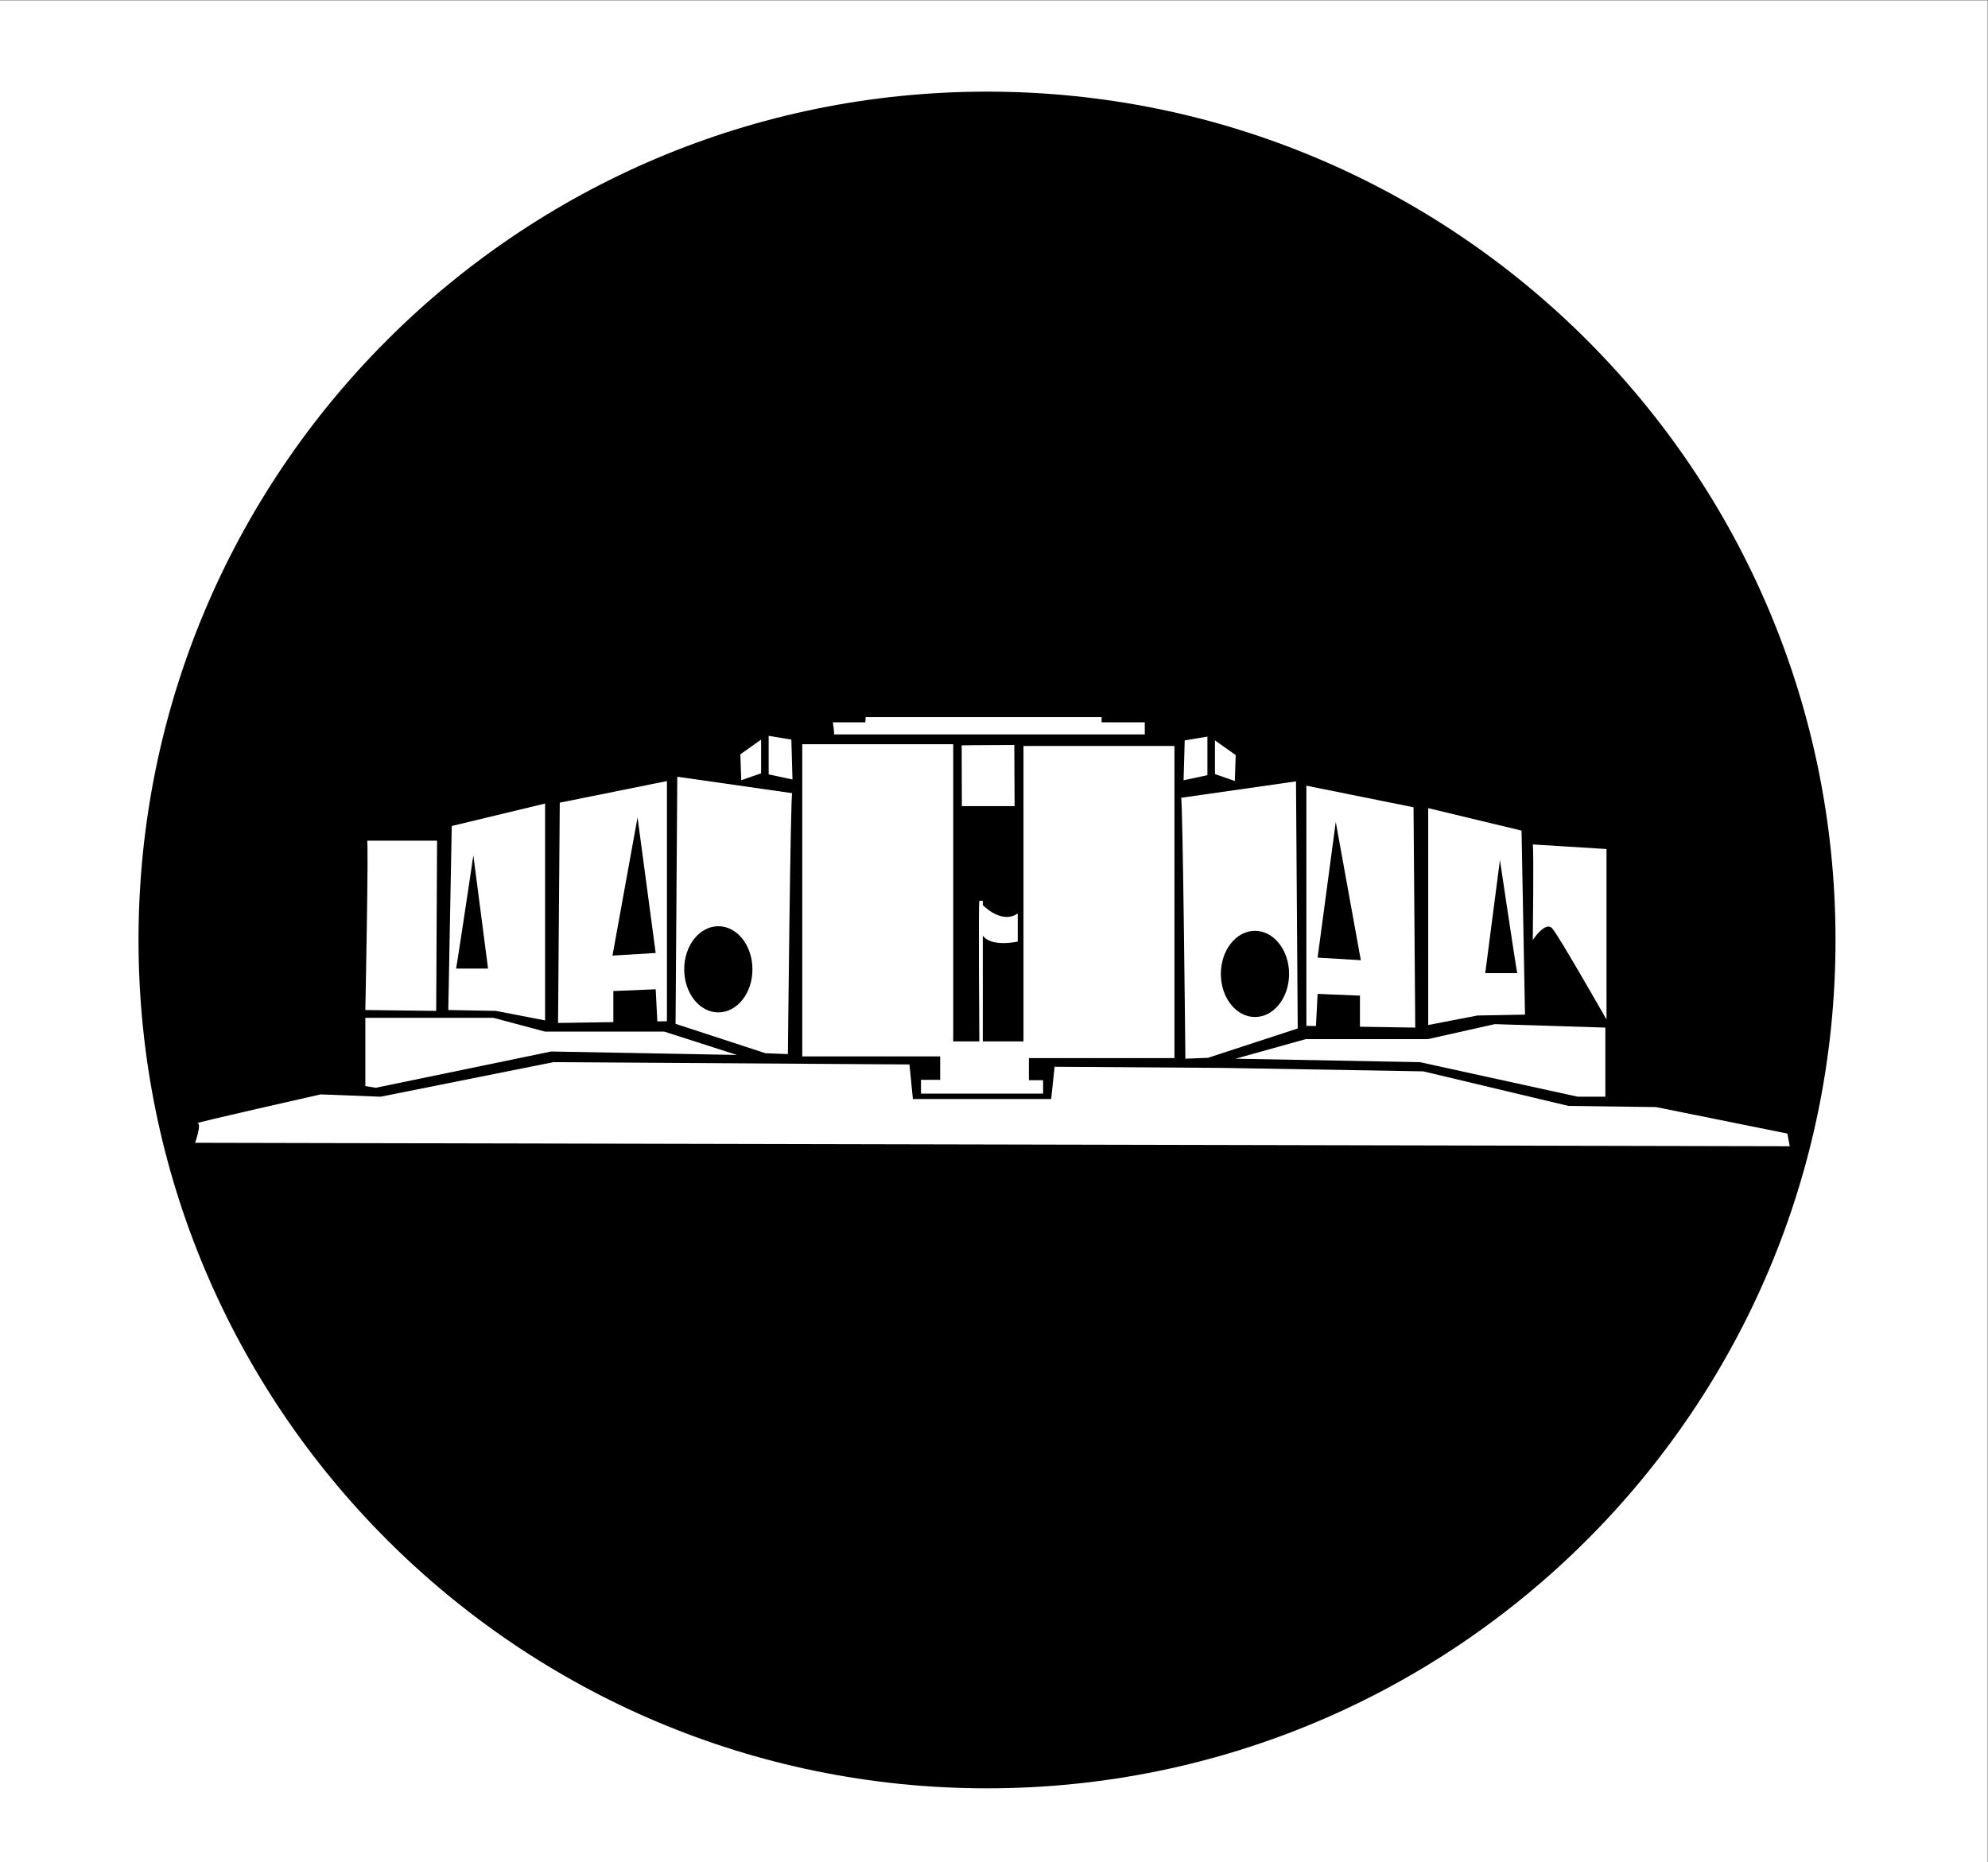 <?xml version="1.0" encoding="UTF-8" standalone="no"?>
<!-- Created with Inkscape (http://www.inkscape.org/) -->

<svg
   version="1.1"
   id="svg2"
   width="3100.467"
   height="2904.573"
   viewBox="0 0 3100.467 2904.573"
   sodipodi:docname="vecteezy_bangladesh-parliament-vector-icon-bangladesh-parliament_19619997.eps"
   xmlns:inkscape="http://www.inkscape.org/namespaces/inkscape"
   xmlns:sodipodi="http://sodipodi.sourceforge.net/DTD/sodipodi-0.dtd"
   xmlns="http://www.w3.org/2000/svg"
   xmlns:svg="http://www.w3.org/2000/svg">
  <rect x="0" y="0" width="3100.467" height="2904.573" fill="#808080" stroke="none"/>
  <defs
     id="defs6" />
  <sodipodi:namedview
     id="namedview4"
     pagecolor="#ffffff"
     bordercolor="#000000"
     borderopacity="0.25"
     inkscape:showpageshadow="2"
     inkscape:pageopacity="0.0"
     inkscape:pagecheckerboard="0"
     inkscape:deskcolor="#d1d1d1" />
  <g
     id="g8"
     inkscape:groupmode="layer"
     inkscape:label="ink_ext_XXXXXX"
     transform="matrix(1.333,0,0,-1.333,0,2904.573)">
    <g
       id="g10"
       transform="scale(0.1)">
      <path
         d="M 0,21784.3 V 0 H 23253.5 V 21784.3 H 0"
         style="fill:#ffffff;fill-opacity:1;fill-rule:nonzero;stroke:none"
         id="path12" />
      <path
         d="M 21475.3,10790 C 21475.3,5307.3 17030.7,862.602 11548,862.602 6065.26,862.602 1620.63,5307.3 1620.63,10790 c 0,5482.7 4444.63,9927.4 9927.37,9927.4 5482.7,0 9927.3,-4444.7 9927.3,-9927.4"
         style="fill:#000000;fill-opacity:1;fill-rule:nonzero;stroke:none"
         id="path14" />
      <path
         d="m 8404.32,9942.5 c -220.48,0 -399.21,225.8 -399.21,504.3 0,278.4 178.73,504.2 399.21,504.2 220.48,0 399.21,-225.8 399.21,-504.2 0,-278.5 -178.73,-504.3 -399.21,-504.3 z m 814.01,-487.8 c 0,0 30.33,3073.5 50.55,3053.3 l -1344.65,192.1 -20.22,-2891.5 1051.45,-343.8 262.87,-10.1"
         style="fill:#ffffff;fill-opacity:1;fill-rule:nonzero;stroke:none"
         id="path16" />
      <path
         d="m 7459.16,12224.9 212.31,-1587.3 -505.5,-30.3 z m -283.08,-2032.2 495.39,20.3 19.28,-375.9 112.15,1.8 v 2810.6 l -1253.65,-252.7 -20.22,-2578.1 647.05,10.2 v 363.8"
         style="fill:#ffffff;fill-opacity:1;fill-rule:nonzero;stroke:none"
         id="path18" />
      <path
         d="m 5336.03,10455.6 c 20.22,101.1 202.21,1324.4 202.21,1324.4 l 171.87,-1324.4 z M 6377.38,9849 v 2537.6 l -1091.9,-262.8 -40.44,-2153.5 556.06,-10.1 576.28,-111.2"
         style="fill:#ffffff;fill-opacity:1;fill-rule:nonzero;stroke:none"
         id="path20" />
      <path
         d="m 14683,10897.1 c 220.5,0 399.2,-225.8 399.2,-504.3 0,-278.4 -178.7,-504.2 -399.2,-504.2 -220.5,0 -399.2,225.8 -399.2,504.2 0,278.5 178.7,504.3 399.2,504.3 z m -814,-1496.3 262.9,10.1 1051.4,343.7 -20.2,2891.5 -1344.7,-192.1 c 20.3,20.3 50.6,-3053.2 50.6,-3053.2"
         style="fill:#ffffff;fill-opacity:1;fill-rule:nonzero;stroke:none"
         id="path22" />
      <path
         d="m 15628.2,12171 293.2,-1617.7 -505.6,30.4 z m -212.4,-2012 495.4,-20.2 V 9775 l 647.1,-10.3 -20.2,2578.1 -1253.7,252.8 V 9785 l 112.2,-1.8 19.2,375.8"
         style="fill:#ffffff;fill-opacity:1;fill-rule:nonzero;stroke:none"
         id="path24" />
      <path
         d="m 17549.1,11726.1 c 0,0 182,-1223.3 202.2,-1324.4 h -374.1 z m 293.2,-1809.7 -40.5,2153.5 -1091.9,262.8 V 9795.1 l 576.3,111.2 556.1,10.1"
         style="fill:#ffffff;fill-opacity:1;fill-rule:nonzero;stroke:none"
         id="path26" />
      <path
         d="m 5113.61,11951.9 h -818.39 c 18.95,-16.2 -20.75,-1981.6 -20.75,-1981.6 l 829.03,-10.1 10.11,1991.7"
         style="fill:#ffffff;fill-opacity:1;fill-rule:nonzero;stroke:none"
         id="path28" />
      <path
         d="m 6448.15,9485 2173.68,-40.4 -849.25,273 h -1395.2 l -606.61,161.7 h -1496.3 v -798.7 l 121.32,-20.2 2052.36,424.6"
         style="fill:#ffffff;fill-opacity:1;fill-rule:nonzero;stroke:none"
         id="path30" />
      <path
         d="m 8904.91,12740.5 v 394.3 l -242.64,-171.9 10.11,-303.3 232.53,80.9"
         style="fill:#ffffff;fill-opacity:1;fill-rule:nonzero;stroke:none"
         id="path32" />
      <path
         d="m 9258.77,13134.8 -265.62,44.1 v -451.2 l 278.71,-59.7 -13.09,466.8"
         style="fill:#ffffff;fill-opacity:1;fill-rule:nonzero;stroke:none"
         id="path34" />
      <path
         d="m 9757.42,13195.4 h -3.26 c 1.43,-1.4 2.49,-1.3 3.26,0"
         style="fill:#ffffff;fill-opacity:1;fill-rule:nonzero;stroke:none"
         id="path36" />
      <path
         d="m 9757.42,13195.4 h 3636.38 v 141.6 h -505.5 v 60.7 h -2760.1 l -4.6,-60.7 h -379.54 c 0,0 20.75,-128.7 13.36,-141.6"
         style="fill:#ffffff;fill-opacity:1;fill-rule:nonzero;stroke:none"
         id="path38" />
      <path
         d="m 11253.8,12356.3 h 616.8 l -3.4,715.6 c 0,0 -599.9,-2.3 -615.6,-4.5 l 2.2,-711.1"
         style="fill:#ffffff;fill-opacity:1;fill-rule:nonzero;stroke:none"
         id="path40" />
      <path
         d="m 11000,9153.6 h -224.7 v -161.7 h 1428.9 v 157.2 h -166.3 v 258.4 h 1703 v 3653.1 H 11974.7 V 9603 h -476 v 1238.4 c 99.6,-140.6 408.9,-70.1 408.9,-70.1 v 328 c -168.2,-112.2 -351.9,43.1 -408.9,98.4 v 49.9 c 0,0 -35.9,4.5 -40.4,0 -12.2,-12.2 -1.7,-1447.2 -0.2,-1644.6 h -305.4 v 3477.9 H 9386.51 V 9427.7 h 1613.29 c -0.6,-126.1 0.2,-274.1 0.2,-274.1"
         style="fill:#ffffff;fill-opacity:1;fill-rule:nonzero;stroke:none"
         id="path42" />
      <path
         d="m 18162.4,10924 c 80.9,-94.3 633.6,-1064.9 633.6,-1064.9 v 1995.1 l -862.7,53.9 c 13.5,-67.4 0,-1118.9 0,-1118.9 0,0 148.3,229.2 229.1,134.8"
         style="fill:#ffffff;fill-opacity:1;fill-rule:nonzero;stroke:none"
         id="path44" />
      <path
         d="M 16612.2,9360.3 18459,8955.9 h 323.5 v 808.8 l -1294.1,40.5 -781.8,-175.3 h -1428.9 l -822.3,-229.1 2156.8,-40.5"
         style="fill:#ffffff;fill-opacity:1;fill-rule:nonzero;stroke:none"
         id="path46" />
      <path
         d="m 20939.4,8376.3 -27,148.3 -1536.7,310 -1024.5,13.5 -1698.5,404.4 -2345.6,40.4 -1968.1,13.5 -40.4,-377.4 h -1617.7 l -40.4,404.4 -4165.39,26.9 -2022.03,-404.4 -700.97,27 c 0,0 -1497.97,-337 -1442.38,-337 53.92,0 -26.96,-229.2 -26.96,-229.2 l 18656.63,-40.4"
         style="fill:#ffffff;fill-opacity:1;fill-rule:nonzero;stroke:none"
         id="path48" />
      <path
         d="m 14214.7,12731.4 v 394.3 l 242.7,-171.9 -10.1,-303.3 -232.6,80.9"
         style="fill:#ffffff;fill-opacity:1;fill-rule:nonzero;stroke:none"
         id="path50" />
      <path
         d="m 13860.9,13125.7 265.6,44.1 v -451.2 l -278.7,-59.7 13.1,466.8"
         style="fill:#ffffff;fill-opacity:1;fill-rule:nonzero;stroke:none"
         id="path52" />
    </g>
  </g>
</svg>
